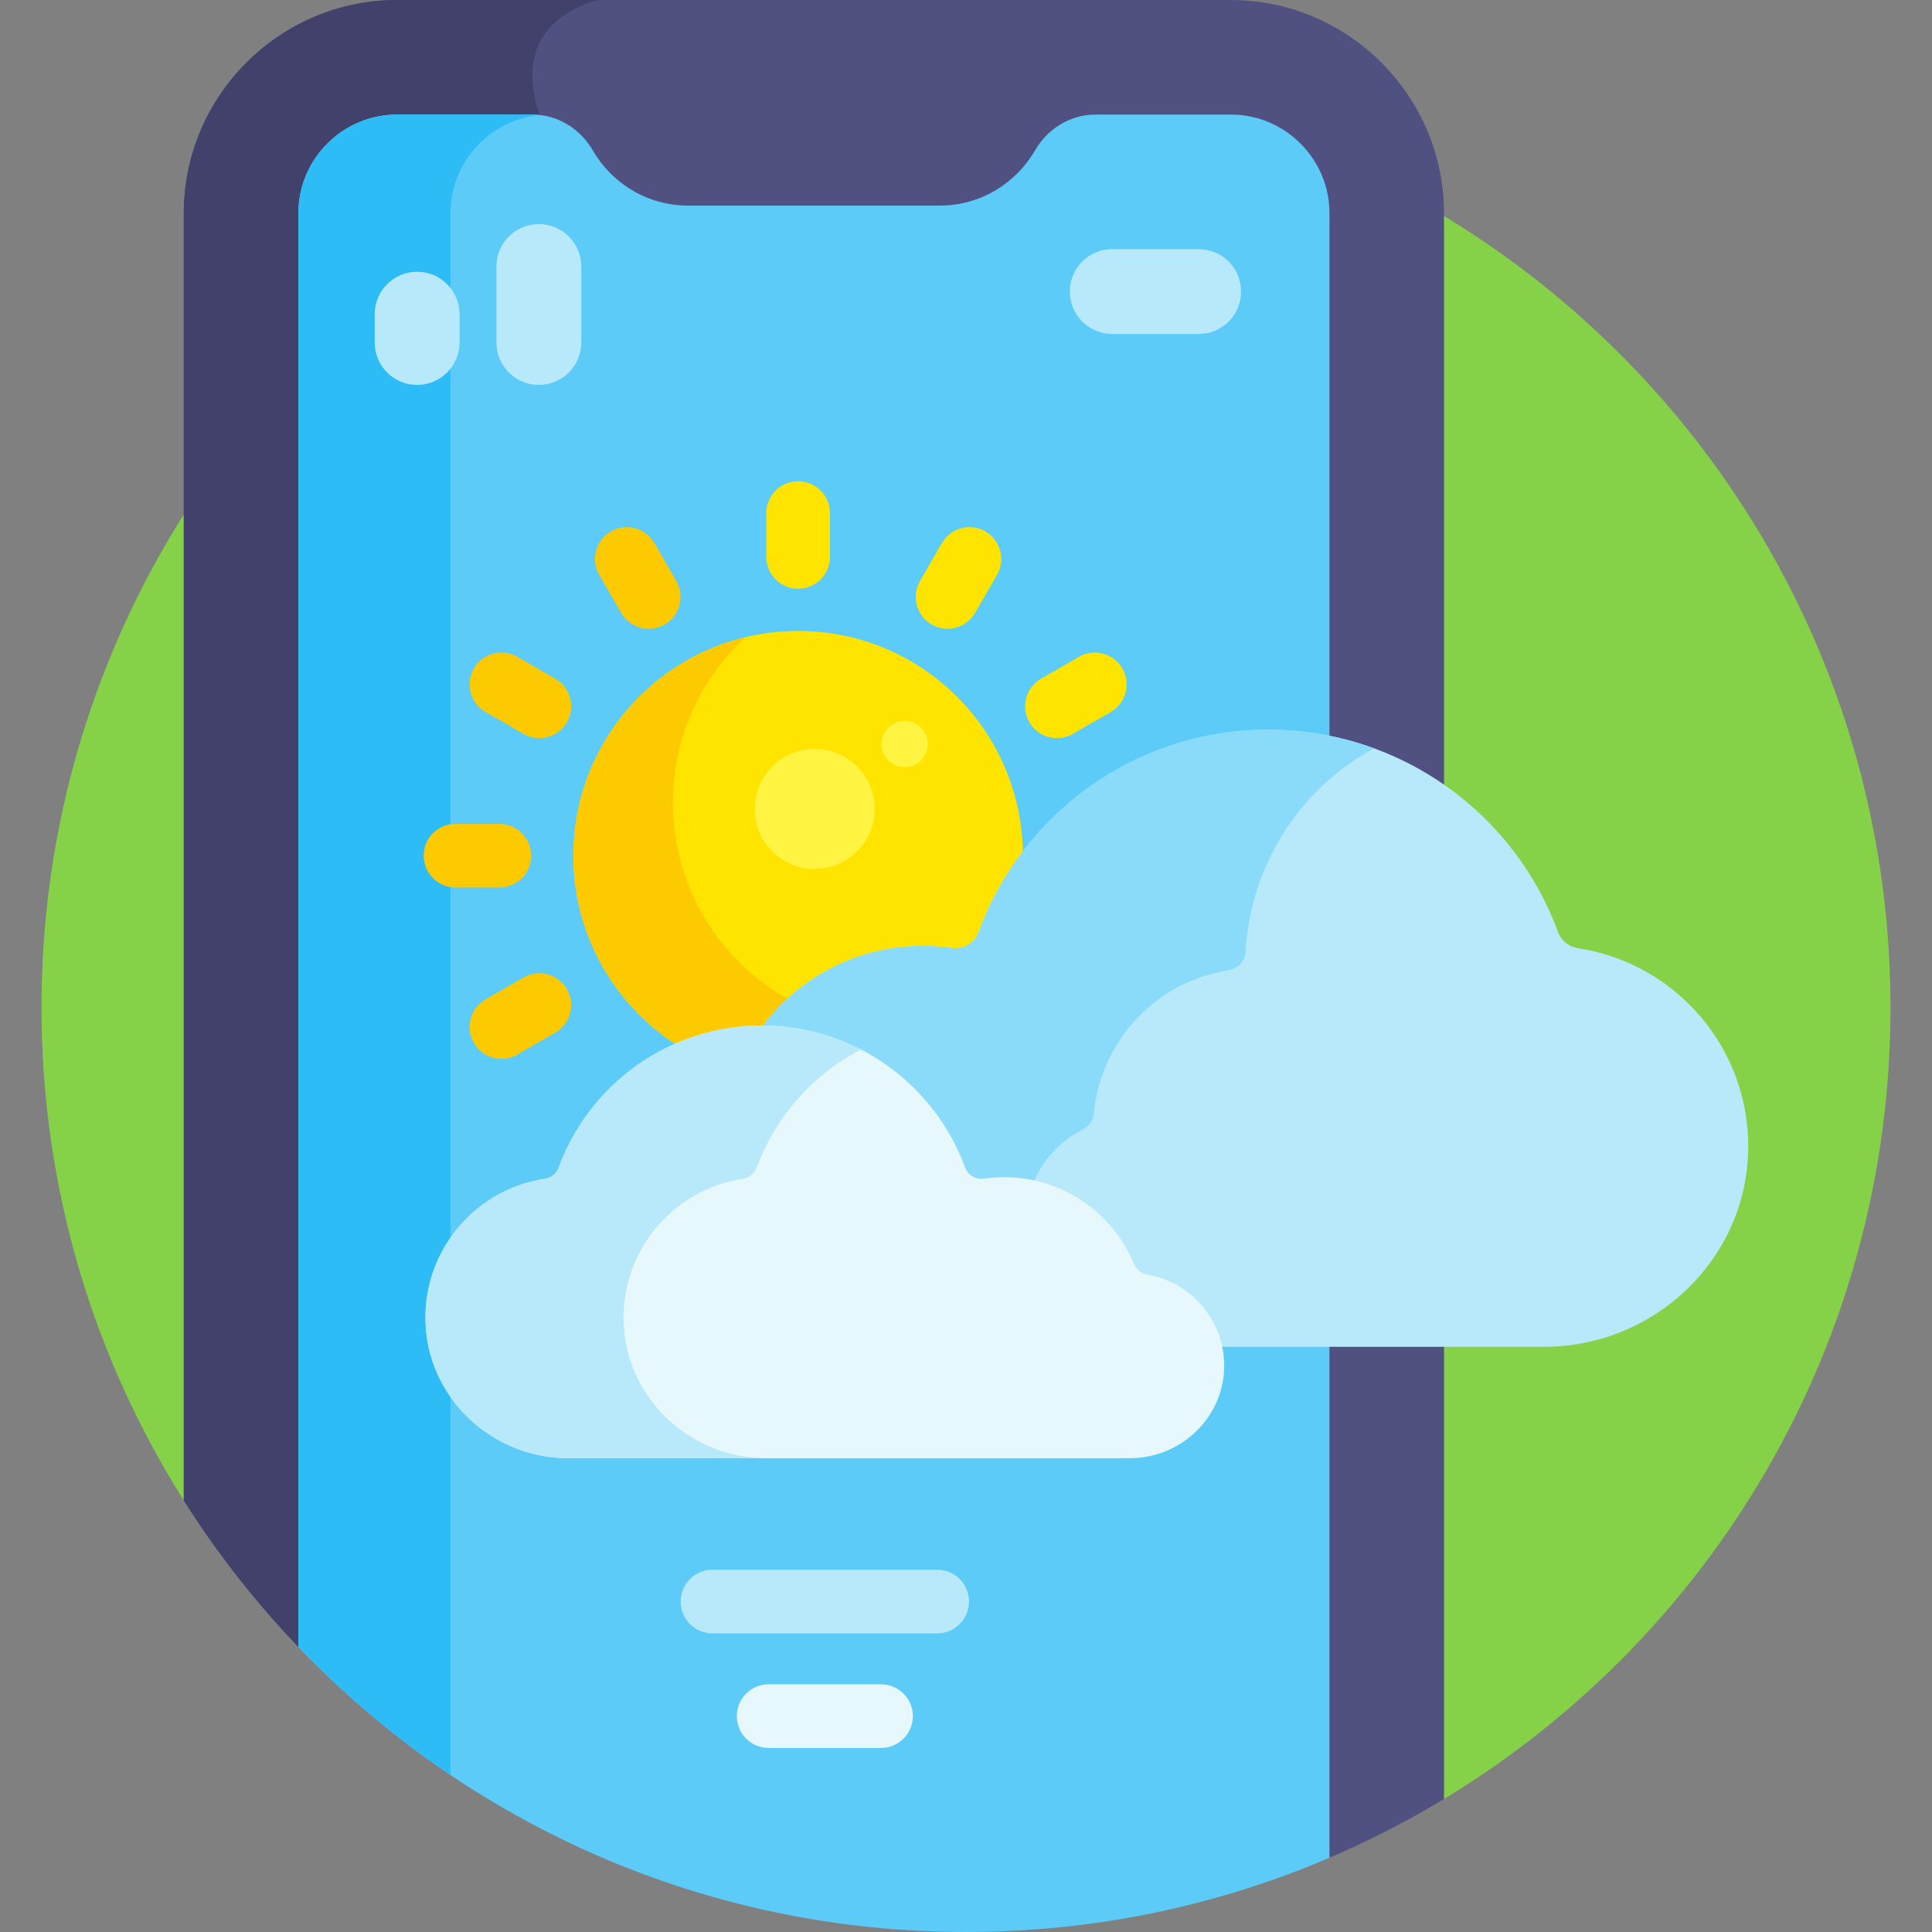 <svg id="Layer_1" enable-background="new 0 0 512 512" height="512" viewBox="0 0 512 512" width="512" xmlns="http://www.w3.org/2000/svg"><rect x="0" y="0" width="512" height="512" fill="#808080" stroke="none"/><g><path d="m256 22c-135.31 0-245 109.69-245 245 0 48.022 13.828 92.809 37.703 130.619l333.982 79.123c70.915-42.926 118.315-120.797 118.315-209.742 0-135.31-109.69-245-245-245z" fill="#85d249"/><path d="m326.188 0h-220.989c-31.073 0-56.497 25.424-56.497 56.497v341.122c8.816 13.962 19.004 26.972 30.373 38.841l273.245 55.867c10.52-4.503 20.664-9.714 30.365-15.586v-420.244c0-31.073-25.423-56.497-56.497-56.497z" fill="#515181"/><path d="m48.702 56.497v341.121c8.816 13.962 19.004 26.972 30.373 38.841l63.966 13.078v-419.055c-9.002-25.899 15.752-30.482 15.752-30.482h-53.594c-31.073 0-56.497 25.424-56.497 56.497z" fill="#41416b"/><path d="m256 512c34.198 0 66.755-7.016 96.323-19.672v-435.831c0-14.374-11.761-26.135-26.135-26.135h-35.858c-6.695 0-12.712 3.735-16.066 9.53-5.039 8.705-14.456 14.594-25.185 14.594h-66.769c-10.73 0-20.146-5.889-25.185-14.594-3.354-5.794-9.371-9.53-16.066-9.53h-35.859c-14.374 0-26.135 11.761-26.135 26.135v379.96c44.596 46.552 107.378 75.543 176.935 75.543z" fill="#5ccbf7"/><g><path d="m119.371 56.497c0-13.543 10.441-24.762 23.67-26.015-.654-.073-1.314-.12-1.983-.12h-35.858c-14.375 0-26.135 11.761-26.135 26.135v379.96c12.158 12.691 25.676 24.065 40.306 33.914z" fill="#2ebcf6"/></g><g><path d="m110.544 102.008c-6.211 0-11.245-5.035-11.245-11.245v-7.496c0-6.21 5.035-11.245 11.245-11.245 6.211 0 11.245 5.035 11.245 11.245v7.496c0 6.21-5.034 11.245-11.245 11.245z" fill="#b8e9fa"/></g><g><path d="m142.801 102.008c-6.211 0-11.245-5.035-11.245-11.245v-20.132c0-6.21 5.035-11.245 11.245-11.245 6.211 0 11.245 5.035 11.245 11.245v20.132c0 6.21-5.035 11.245-11.245 11.245z" fill="#b8e9fa"/></g><g><path d="m317.652 88.514h-22.897c-6.211 0-11.245-5.035-11.245-11.245s5.035-11.245 11.245-11.245h22.897c6.211 0 11.245 5.035 11.245 11.245s-5.034 11.245-11.245 11.245z" fill="#b8e9fa"/></g><g><path d="m211.516 156.021c-4.658 0-8.434-3.776-8.434-8.434v-11.61c0-4.658 3.776-8.434 8.434-8.434s8.434 3.776 8.434 8.434v11.61c0 4.658-3.776 8.434-8.434 8.434z" fill="#ffe400"/></g><g><path d="m164.619 162.413-5.805-10.054c-2.329-4.033-.947-9.192 3.087-11.521 4.033-2.33 9.192-.947 11.521 3.087l5.805 10.054c2.329 4.034.947 9.192-3.087 11.521-4.007 2.315-9.177.973-11.521-3.087z" fill="#fdca00"/></g><g><path d="m138.723 194.484-10.054-5.805c-4.034-2.329-5.416-7.487-3.087-11.521 2.329-4.035 7.486-5.417 11.521-3.087l10.054 5.805c4.034 2.329 5.416 7.487 3.087 11.521-2.337 4.047-7.499 5.41-11.521 3.087z" fill="#fdca00"/></g><g><path d="m132.331 235.206h-11.61c-4.658 0-8.434-3.776-8.434-8.434s3.776-8.434 8.434-8.434h11.61c4.658 0 8.434 3.776 8.434 8.434s-3.776 8.434-8.434 8.434z" fill="#fdca00"/></g><g><path d="m125.581 276.387c-2.329-4.034-.947-9.192 3.087-11.521l10.054-5.805c4.034-2.33 9.192-.947 11.521 3.087s.947 9.192-3.087 11.521l-10.054 5.805c-4.007 2.315-9.177.973-11.521-3.087z" fill="#fdca00"/></g><g><path d="m272.788 191.397c-2.329-4.034-.947-9.192 3.087-11.521l10.054-5.805c4.034-2.329 9.192-.947 11.521 3.087 2.329 4.033.947 9.192-3.087 11.521l-10.054 5.805c-4.016 2.319-9.182.965-11.521-3.087z" fill="#ffe400"/></g><g><path d="m246.891 165.5c-4.034-2.329-5.416-7.487-3.087-11.521l5.805-10.054c2.329-4.035 7.487-5.417 11.521-3.087 4.034 2.329 5.416 7.487 3.087 11.521l-5.805 10.054c-2.336 4.047-7.499 5.41-11.521 3.087z" fill="#ffe400"/></g><g><path d="m180.686 277.741c6.638-2.755 13.862-4.262 21.328-4.262h.004l1.028.003.506-.669c9.827-12.991 24.77-20.441 40.997-20.441 2.451 0 4.919.176 7.335.522 3.902.561 7.689-1.642 9.004-5.236 2.53-6.921 5.967-13.341 10.145-19.147.017-.579.044-1.155.044-1.738 0-32.895-26.666-59.56-59.56-59.56s-59.561 26.666-59.561 59.56c-.001 21.609 11.508 40.529 28.73 50.968z" fill="#ffe400"/></g><g><path d="m205.155 262.498c-27.483-18.075-35.11-55.008-17.035-82.491 2.751-4.183 5.944-7.899 9.469-11.141-26.173 6.273-45.634 29.81-45.634 57.907 0 21.609 11.508 40.529 28.73 50.969 6.639-2.756 13.862-4.262 21.328-4.262h.004l1.028.003.506-.669c2.028-2.681 4.284-5.111 6.714-7.303-1.733-.911-3.439-1.914-5.11-3.013z" fill="#fdca00"/></g><g><path d="m248.37 432.865h-59.56c-4.658 0-8.434-3.776-8.434-8.434s3.776-8.434 8.434-8.434h59.56c4.658 0 8.434 3.776 8.434 8.434s-3.777 8.434-8.434 8.434z" fill="#b8e9fa"/></g><g><path d="m233.48 463.227h-29.78c-4.658 0-8.434-3.776-8.434-8.434s3.776-8.434 8.434-8.434h29.78c4.658 0 8.434 3.776 8.434 8.434s-3.777 8.434-8.434 8.434z" fill="#e6f8fc"/></g><g><path d="m418.278 251.315c-2.461-.376-4.534-2.008-5.392-4.345-11.481-31.278-41.526-53.593-76.784-53.593-35.296 0-65.348 22.371-76.799 53.702-1.069 2.924-4.098 4.587-7.18 4.145-2.474-.355-5.002-.539-7.574-.539-17.772 0-33.492 8.736-43.13 22.142.171-.001.34-.01.511-.01 23.546 0 44.797 14.859 52.88 36.977.896 2.451 3.477 3.951 6.143 3.57 1.701-.244 3.439-.368 5.164-.368 14.674 0 27.801 8.76 33.44 22.317.775 1.863 2.392 3.171 4.326 3.5 9.625 1.633 16.985 8.901 18.978 18.102h86.349c29.307 0 53.824-23.326 54.085-52.632.239-26.797-19.372-49.046-45.017-52.968z" fill="#b8e9fa"/></g><g><path d="m287.002 299.286c1.657-.833 2.724-2.478 2.902-4.324 1.599-16.542 12.893-31.299 29.772-36.479 1.963-.603 3.937-1.054 5.908-1.363 2.457-.385 4.379-2.364 4.51-4.847 1.18-22.415 13.936-43.068 34.042-53.96-8.744-3.191-18.185-4.936-28.034-4.936-35.295 0-65.348 22.371-76.799 53.702-1.069 2.924-4.098 4.587-7.18 4.146-2.474-.355-5.002-.539-7.574-.539-17.772 0-33.492 8.736-43.13 22.142.17-.001.34-.01.511-.01 23.546 0 44.797 14.86 52.88 36.977.896 2.451 3.477 3.951 6.144 3.569 1.701-.244 3.439-.367 5.164-.367 2.581 0 5.11.285 7.563.806 2.481-6.164 7.13-11.404 13.321-14.517z" fill="#8adaf9"/></g><g><path d="m144.316 312.411c1.725-.264 3.179-1.408 3.78-3.047 8.049-21.929 29.114-37.574 53.833-37.574 24.746 0 45.816 15.685 53.844 37.651.749 2.05 2.873 3.216 5.034 2.906 1.734-.249 3.507-.378 5.31-.378 15.502 0 28.783 9.476 34.387 22.949.626 1.504 1.945 2.61 3.55 2.882 11.599 1.968 20.424 12.085 20.37 24.257-.06 13.573-11.445 24.389-25.019 24.389h-148.732c-20.547 0-37.737-16.354-37.919-36.9-.167-18.787 13.583-34.385 31.562-37.135z" fill="#e6f8fc"/></g><path d="m165.241 349.546c-.167-18.787 13.583-34.386 31.562-37.135 1.725-.264 3.179-1.408 3.78-3.047 4.969-13.536 14.9-24.672 27.586-31.217-7.862-4.059-16.78-6.357-26.24-6.357-24.719 0-45.784 15.645-53.833 37.574-.601 1.639-2.055 2.783-3.78 3.047-17.979 2.75-31.729 18.348-31.562 37.135.183 20.546 17.372 36.9 37.919 36.9h52.486c-20.546.001-37.735-16.353-37.918-36.9z" fill="#b8e9fa"/><g fill="#fff442"><circle cx="215.902" cy="214.367" r="15.896"/><path d="m245.887 197.176c0 3.392-2.75 6.142-6.142 6.142s-6.142-2.75-6.142-6.142 2.75-6.142 6.142-6.142c3.393 0 6.142 2.75 6.142 6.142z"/></g></g></svg>